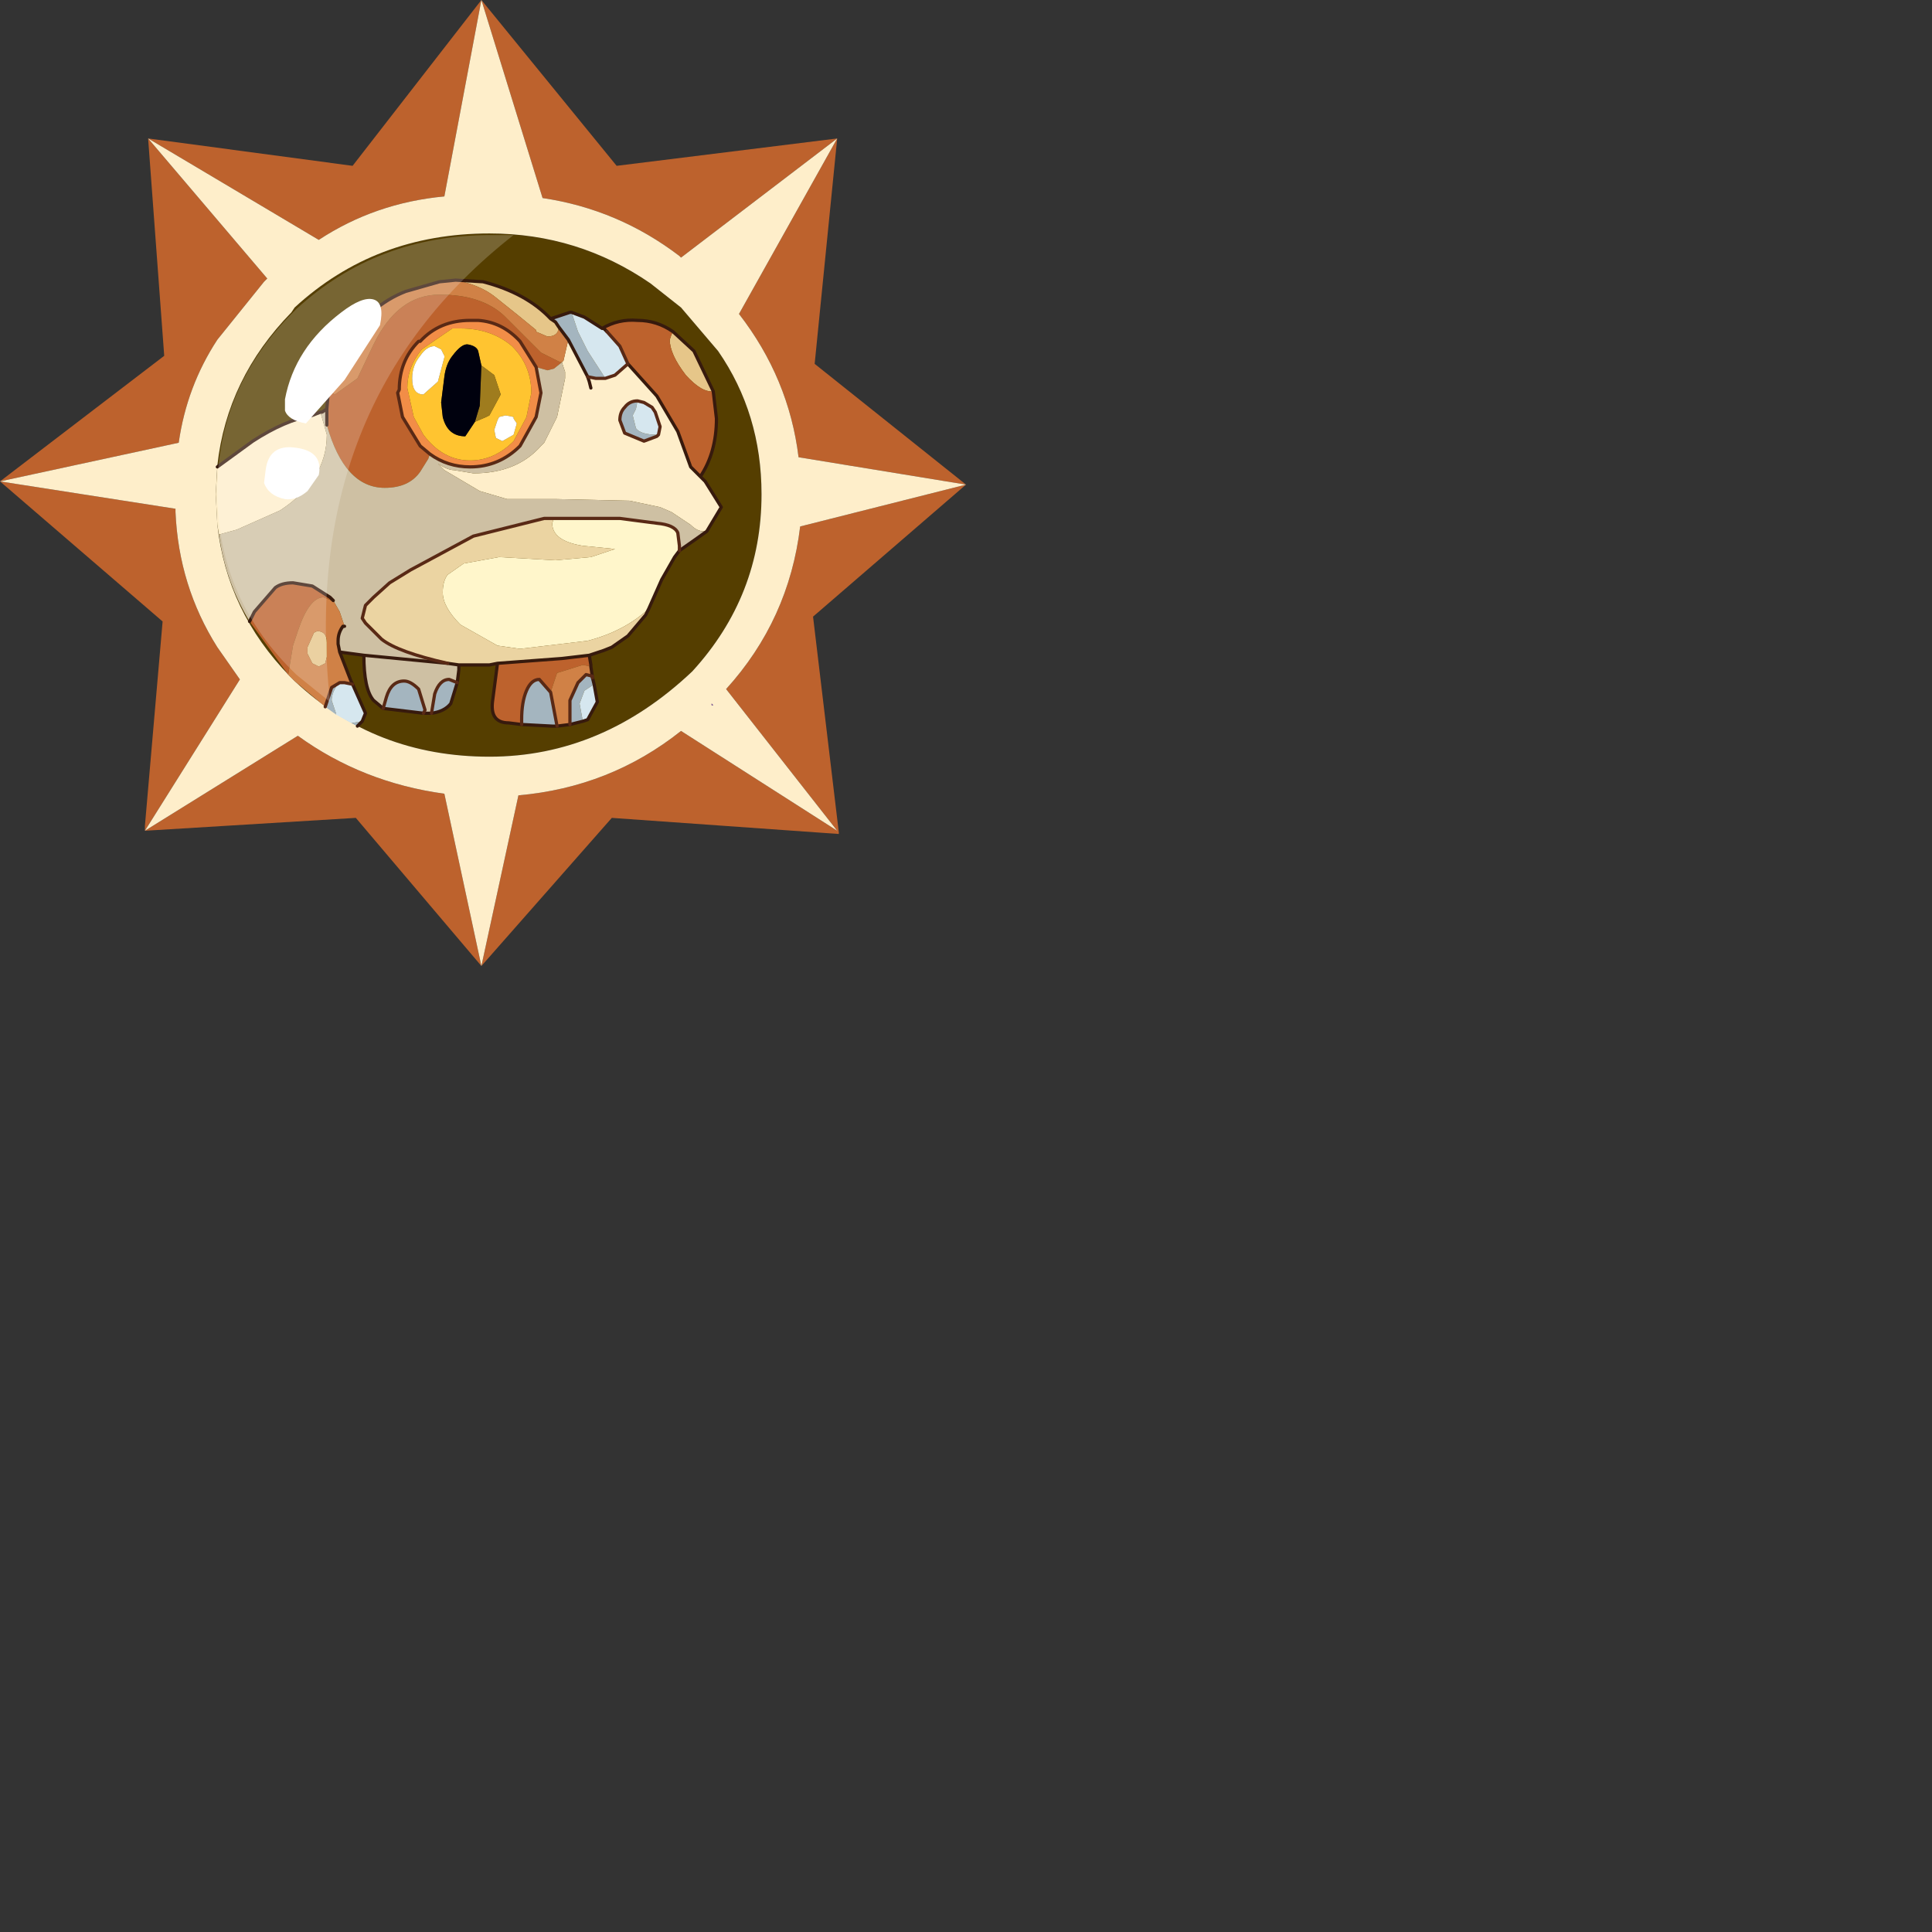 <?xml version="1.0" encoding="UTF-8" standalone="no"?>
<svg xmlns:ffdec="https://www.free-decompiler.com/flash" xmlns:xlink="http://www.w3.org/1999/xlink" ffdec:objectType="frame" height="60.0px" width="60.0px" xmlns="http://www.w3.org/2000/svg">
  <rect width="100%" height="100%" fill="#333333" stroke="none"/>
  <g transform="matrix(1.0, 0.0, 0.0, 1.0, 0.0, 0.0)">
    <use ffdec:characterId="1" height="60.0" transform="matrix(1.0, 0.0, 0.0, 1.0, 0.0, 0.0)" width="60.0" xlink:href="#shape0"/>
  </g>
  <defs>
    <g id="shape0" transform="matrix(1.0, 0.0, 0.0, 1.0, 0.0, 0.0)">
      <path d="M0.0 0.0 L60.0 0.0 60.0 60.0 0.0 60.0 0.0 0.0" fill="#33cc66" fill-opacity="0.0" fill-rule="evenodd" stroke="none"/>
      <path d="M21.1 7.95 Q19.2 6.5 16.85 6.15 L14.95 0.0 13.8 6.1 Q11.65 6.3 9.9 7.45 L4.6 4.3 8.3 8.65 8.2 8.75 6.75 10.55 Q5.8 12.0 5.55 13.75 L0.0 14.95 5.45 15.8 5.45 15.9 Q5.55 18.2 6.75 20.1 L7.45 21.1 4.5 25.8 9.25 22.85 Q11.25 24.3 13.8 24.65 L14.95 30.0 16.1 24.7 Q18.95 24.45 21.15 22.7 L26.0 25.8 22.55 21.4 Q24.5 19.25 24.85 16.35 L30.0 15.05 24.8 14.2 Q24.5 11.75 22.95 9.75 L26.0 4.3 21.15 8.0 21.1 7.95 M25.3 11.3 L30.0 15.05 25.25 19.15 26.05 25.85 26.05 25.9 19.0 25.4 14.95 30.0 11.05 25.4 4.5 25.8 4.5 25.65 5.05 19.3 0.0 14.95 5.1 11.05 4.6 4.3 10.95 5.15 14.95 0.0 19.15 5.15 26.0 4.3 25.3 11.3" fill="#bd622d" fill-rule="evenodd" stroke="none"/>
      <path d="M21.15 9.55 L22.3 10.9 Q23.65 12.85 23.65 15.35 23.65 18.5 21.5 20.85 18.7 23.5 15.2 23.5 11.65 23.5 9.15 21.15 L9.0 21.0 Q7.05 19.0 6.75 16.3 L6.7 15.35 6.75 14.45 Q7.05 11.75 9.05 9.7 L9.15 9.55 Q11.65 7.25 15.2 7.25 17.95 7.25 20.2 8.8 L21.15 9.55" fill="#553e00" fill-rule="evenodd" stroke="none"/>
      <path d="M21.1 7.95 L21.15 8.0 26.0 4.3 22.95 9.75 Q24.5 11.75 24.8 14.2 L30.0 15.05 24.85 16.35 Q24.5 19.25 22.55 21.4 L26.0 25.8 21.15 22.7 Q18.95 24.45 16.1 24.7 L14.95 30.0 13.8 24.65 Q11.25 24.3 9.25 22.85 L4.5 25.8 7.45 21.1 6.75 20.1 Q5.55 18.2 5.45 15.9 L5.45 15.8 0.0 14.95 5.55 13.75 Q5.8 12.0 6.75 10.55 L8.2 8.75 8.3 8.65 4.6 4.3 9.9 7.45 Q11.65 6.3 13.8 6.1 L14.95 0.0 16.85 6.15 Q19.2 6.5 21.1 7.95 M21.15 9.55 L20.2 8.8 Q17.95 7.25 15.2 7.25 11.65 7.25 9.15 9.55 L9.05 9.7 Q7.05 11.75 6.75 14.45 L6.7 15.35 6.75 16.3 Q7.05 19.0 9.0 21.0 L9.15 21.15 Q11.65 23.5 15.2 23.5 18.7 23.5 21.5 20.85 23.65 18.5 23.65 15.35 23.65 12.85 22.3 10.9 L21.15 9.55 M22.1 21.9 L22.15 21.9 22.1 21.85 22.1 21.9" fill="#feeeca" fill-rule="evenodd" stroke="none"/>
      <path d="M22.1 21.9 L22.1 21.85 22.15 21.9 22.1 21.9" fill="url(#gradient0)" fill-rule="evenodd" stroke="none"/>
      <path d="M20.9 10.3 L21.55 10.9 22.15 12.15 Q21.8 12.2 21.3 11.65 20.8 11.0 20.8 10.55 L20.85 10.4 20.9 10.3 M14.15 8.7 L15.0 8.75 Q16.35 9.1 17.1 9.9 L17.25 10.0 17.35 10.15 Q17.35 10.45 17.0 10.45 L16.65 10.3 16.65 10.25 16.1 9.8 15.35 9.2 Q14.9 8.85 14.15 8.7 M9.55 20.1 L9.75 19.65 9.85 19.6 Q10.15 19.6 10.15 19.95 L10.15 20.4 10.1 20.6 9.9 20.7 9.7 20.6 9.55 20.3 9.55 20.1" fill="#e6c689" fill-rule="evenodd" stroke="none"/>
      <path d="M20.9 10.3 L20.85 10.4 20.8 10.55 Q20.8 11.0 21.3 11.65 21.8 12.2 22.15 12.15 L22.25 13.0 Q22.25 14.05 21.75 14.8 L21.45 14.5 21.05 13.4 20.4 12.3 19.5 11.3 19.25 10.75 18.85 10.3 18.75 10.2 18.7 10.2 Q19.2 9.9 19.8 9.95 20.4 9.95 20.9 10.3 M18.3 20.35 L18.35 20.65 18.35 20.7 18.1 20.65 17.3 20.9 17.1 21.5 16.75 21.1 Q16.5 21.1 16.35 21.45 16.2 21.8 16.2 22.35 L16.2 22.5 15.8 22.45 Q15.2 22.45 15.3 21.75 L15.45 20.6 17.45 20.45 18.3 20.35 M8.95 20.95 L7.75 19.3 7.9 19.0 8.55 18.25 Q8.75 18.1 9.1 18.1 L9.7 18.2 10.25 18.55 10.35 18.65 10.3 18.65 10.05 18.55 Q9.6 18.55 9.25 19.6 L9.1 20.05 8.95 20.95 M10.15 12.7 L10.2 12.15 10.4 12.25 11.1 11.75 11.6 10.7 Q12.35 9.15 13.65 9.15 14.95 9.15 15.65 9.8 L16.8 10.95 17.4 11.25 17.45 11.25 17.2 11.45 17.0 11.5 16.65 11.4 16.15 10.6 Q15.6 10.0 14.85 9.95 L14.6 9.95 Q13.65 9.95 13.05 10.6 L13.0 10.6 Q12.4 11.2 12.4 12.1 L12.35 12.2 12.5 12.95 13.05 13.85 13.35 14.1 13.3 14.25 13.05 14.65 Q12.7 15.15 11.95 15.15 10.7 15.15 10.15 13.2 L10.15 13.1 10.15 13.05 10.15 12.7" fill="#bd622d" fill-rule="evenodd" stroke="none"/>
      <path d="M21.75 14.8 L21.9 14.95 22.4 15.75 21.95 16.5 21.85 16.5 Q21.65 16.5 21.45 16.3 L20.85 15.9 20.5 15.75 19.55 15.55 17.3 15.5 15.75 15.5 14.9 15.25 13.8 14.6 13.6 14.4 Q13.9 14.6 14.1 14.6 L14.7 14.7 Q16.05 14.7 16.8 13.85 L16.9 13.75 17.3 12.95 17.55 11.75 17.55 11.55 17.45 11.25 17.5 11.2 17.65 10.55 18.25 11.7 18.5 11.75 18.8 11.75 19.1 11.65 19.5 11.3 20.4 12.3 21.05 13.4 21.45 14.5 21.75 14.8 M6.8 16.6 L6.75 16.3 6.7 15.35 6.75 14.5 7.85 13.7 Q8.85 13.05 9.7 12.9 L9.95 12.8 10.15 13.5 Q10.15 14.9 8.7 15.85 L7.35 16.45 6.8 16.6 M20.45 13.5 L20.5 13.25 20.35 12.8 20.25 12.65 20.0 12.5 19.8 12.45 Q19.55 12.45 19.4 12.65 19.25 12.8 19.25 13.05 L19.4 13.45 20.0 13.7 20.4 13.55 20.45 13.5 M18.35 12.05 L18.3 11.85 18.25 11.7 18.3 11.85 18.35 12.05" fill="#feeeca" fill-rule="evenodd" stroke="none"/>
      <path d="M18.4 21.05 L18.45 21.25 18.15 21.45 18.0 21.85 18.1 22.4 17.7 22.5 17.7 21.75 17.95 21.2 18.2 20.95 18.4 21.0 18.4 21.05 M17.3 22.55 L17.15 22.55 16.2 22.5 16.2 22.35 Q16.2 21.8 16.35 21.45 16.5 21.1 16.75 21.1 L17.1 21.5 17.3 22.55 M14.2 21.2 L14.0 21.85 Q13.8 22.1 13.4 22.15 L13.5 21.55 Q13.65 21.1 13.95 21.1 L14.2 21.2 M13.15 22.15 L11.9 22.0 12.0 21.65 Q12.15 21.15 12.55 21.15 12.75 21.15 13.0 21.4 L13.2 22.05 13.15 22.15 M11.25 22.4 L11.1 22.55 10.9 22.45 10.95 22.45 11.25 22.4 M10.45 22.2 L10.1 21.95 10.3 21.35 10.55 21.2 10.45 21.3 Q10.3 21.55 10.3 21.75 L10.45 22.2 M17.1 9.9 L17.7 9.7 17.75 9.7 17.95 10.3 18.25 10.9 18.8 11.75 18.5 11.75 18.25 11.7 17.65 10.55 17.35 10.15 17.25 10.0 17.1 9.9 M19.8 12.45 L19.75 12.7 19.65 12.9 19.75 13.3 Q19.9 13.5 20.4 13.5 L20.45 13.5 20.4 13.55 20.0 13.7 19.4 13.45 19.25 13.05 Q19.25 12.8 19.4 12.65 19.55 12.45 19.8 12.45" fill="#a4b5bf" fill-rule="evenodd" stroke="none"/>
      <path d="M18.45 21.25 L18.55 21.8 18.25 22.35 18.1 22.4 18.0 21.85 18.15 21.45 18.45 21.25 M10.95 21.25 L11.35 22.15 11.25 22.4 10.95 22.45 10.9 22.45 10.45 22.2 10.3 21.75 Q10.3 21.55 10.45 21.3 L10.55 21.2 10.7 21.2 10.95 21.25 M17.75 9.7 L18.15 9.85 18.7 10.2 18.75 10.2 18.85 10.3 19.25 10.75 19.5 11.3 19.1 11.65 18.8 11.75 18.25 10.9 17.95 10.3 17.75 9.7 M19.8 12.45 L20.0 12.5 20.25 12.65 20.35 12.8 20.5 13.25 20.45 13.5 20.4 13.5 Q19.9 13.5 19.75 13.3 L19.65 12.9 19.75 12.7 19.8 12.45" fill="#d6e7ef" fill-rule="evenodd" stroke="none"/>
      <path d="M21.95 16.5 L21.6 16.75 21.1 17.1 21.1 16.95 21.05 16.55 Q20.95 16.3 20.4 16.25 L19.25 16.1 17.2 16.1 16.9 16.1 14.7 16.65 12.75 17.7 12.1 18.1 11.6 18.55 11.4 18.75 11.35 18.8 11.25 19.2 11.35 19.35 11.85 19.85 Q12.35 20.25 13.9 20.6 L14.25 20.65 14.25 20.8 14.2 21.2 13.95 21.1 Q13.65 21.1 13.5 21.55 L13.4 22.15 13.15 22.15 13.2 22.05 13.0 21.4 Q12.75 21.15 12.55 21.15 12.15 21.15 12.0 21.65 L11.9 22.0 11.6 21.75 Q11.3 21.4 11.3 20.35 L10.55 20.25 10.5 20.0 10.5 19.9 Q10.5 19.65 10.65 19.45 L10.7 19.45 10.55 19.0 10.35 18.65 10.25 18.55 9.7 18.2 9.1 18.1 Q8.75 18.1 8.55 18.25 L7.9 19.0 7.75 19.3 Q7.0 18.05 6.8 16.6 L7.35 16.45 8.7 15.85 Q10.15 14.9 10.15 13.5 L9.95 12.8 10.0 12.8 10.15 12.7 10.15 13.05 10.15 13.1 10.15 13.2 Q10.7 15.15 11.95 15.15 12.7 15.15 13.05 14.65 L13.3 14.25 13.35 14.1 Q13.9 14.5 14.6 14.5 15.5 14.5 16.15 13.85 L16.65 12.95 16.8 12.2 16.65 11.4 17.0 11.5 17.2 11.45 17.45 11.25 17.55 11.55 17.55 11.75 17.3 12.95 16.9 13.75 16.8 13.85 Q16.05 14.7 14.7 14.7 L14.1 14.6 Q13.9 14.6 13.6 14.4 L13.8 14.6 14.9 15.25 15.75 15.5 17.3 15.5 19.55 15.55 20.5 15.75 20.85 15.9 21.45 16.3 Q21.65 16.5 21.85 16.5 L21.95 16.5 M13.9 20.6 L11.3 20.35 13.9 20.6" fill="#cec0a3" fill-rule="evenodd" stroke="none"/>
      <path d="M21.1 17.1 L20.95 17.3 20.55 18.0 20.15 18.9 Q19.4 19.6 18.25 19.9 L16.15 20.15 15.45 20.05 14.3 19.4 Q13.75 18.85 13.75 18.4 13.75 18.05 13.9 17.85 L14.4 17.5 15.5 17.3 17.25 17.4 18.35 17.3 19.1 17.05 18.1 16.95 Q17.15 16.8 17.15 16.25 L17.2 16.1 19.25 16.1 20.4 16.25 Q20.95 16.3 21.05 16.55 L21.1 16.95 21.1 17.1" fill="#fff6cb" fill-rule="evenodd" stroke="none"/>
      <path d="M18.35 20.7 L18.4 21.05 18.4 21.0 18.2 20.95 17.95 21.2 17.7 21.75 17.7 22.5 17.3 22.55 17.1 21.5 17.3 20.9 18.1 20.65 18.35 20.7 M10.55 20.25 L10.9 21.15 10.95 21.25 10.7 21.2 10.55 21.2 10.3 21.35 10.1 21.95 9.15 21.15 9.0 21.0 8.95 20.95 9.1 20.05 9.25 19.6 Q9.6 18.55 10.05 18.55 L10.3 18.65 10.35 18.65 10.55 19.0 10.7 19.45 10.65 19.45 Q10.5 19.65 10.5 19.9 L10.5 20.0 10.55 20.25 M10.2 12.15 Q10.35 11.5 10.65 10.9 L10.8 10.65 Q11.45 9.5 12.6 9.05 L13.65 8.75 14.15 8.7 Q14.9 8.85 15.35 9.2 L16.1 9.8 16.65 10.25 16.65 10.3 17.0 10.45 Q17.35 10.45 17.35 10.15 L17.65 10.55 17.5 11.2 17.45 11.25 17.4 11.25 16.8 10.95 15.65 9.8 Q14.95 9.15 13.65 9.15 12.35 9.15 11.6 10.7 L11.1 11.75 10.4 12.25 10.2 12.15 M9.55 20.1 L9.55 20.3 9.7 20.6 9.9 20.7 10.1 20.6 10.15 20.4 10.15 19.95 Q10.15 19.6 9.85 19.6 L9.75 19.65 9.55 20.1" fill="#d08146" fill-rule="evenodd" stroke="none"/>
      <path d="M13.35 14.1 L13.05 13.85 12.5 12.95 12.35 12.2 12.4 12.1 Q12.4 11.2 13.0 10.6 L13.05 10.6 Q13.65 9.95 14.6 9.95 L14.85 9.95 Q15.6 10.0 16.15 10.6 L16.65 11.4 16.8 12.2 16.65 12.95 16.15 13.85 Q15.5 14.5 14.6 14.5 13.9 14.5 13.35 14.1 M14.3 10.2 L14.05 10.2 13.1 10.85 Q12.65 11.4 12.65 12.05 L12.85 12.95 13.15 13.5 Q13.75 14.3 14.6 14.3 15.35 14.3 15.95 13.7 L16.35 12.95 16.5 12.2 Q16.5 11.35 15.9 10.75 15.25 10.2 14.3 10.2" fill="#f28d47" fill-rule="evenodd" stroke="none"/>
      <path d="M14.3 10.2 Q15.25 10.2 15.9 10.75 16.5 11.35 16.5 12.2 L16.35 12.95 15.95 13.7 Q15.35 14.3 14.6 14.3 13.75 14.3 13.15 13.5 L12.85 12.95 12.65 12.05 Q12.65 11.4 13.1 10.85 L14.05 10.2 14.3 10.2 M13.5 10.75 Q13.25 10.75 13.05 11.05 12.8 11.35 12.8 11.75 12.8 12.25 13.15 12.25 L13.6 11.85 13.8 11.1 13.8 11.05 13.7 10.85 13.5 10.75 M14.95 11.35 L14.85 10.9 Q14.8 10.75 14.55 10.7 14.35 10.65 14.05 11.05 13.85 11.3 13.8 11.7 L13.7 12.5 13.75 12.95 Q13.9 13.55 14.45 13.55 L14.75 13.1 15.1 12.95 15.2 12.9 15.55 12.25 15.35 11.65 14.95 11.35 M15.95 13.0 L15.95 12.95 15.7 12.9 15.5 12.95 15.45 13.05 15.35 13.35 15.4 13.6 15.6 13.7 15.95 13.5 16.05 13.15 15.95 13.0" fill="#ffc430" fill-rule="evenodd" stroke="none"/>
      <path d="M13.5 10.75 L13.7 10.85 13.8 11.05 13.8 11.1 13.6 11.85 13.15 12.25 Q12.8 12.25 12.8 11.75 12.8 11.35 13.05 11.05 13.25 10.75 13.5 10.75 M15.95 13.0 L16.05 13.15 15.95 13.5 15.6 13.7 15.4 13.6 15.35 13.35 15.45 13.05 15.5 12.95 15.7 12.9 15.95 12.95 15.95 13.0" fill="#ffffff" fill-rule="evenodd" stroke="none"/>
      <path d="M14.95 11.35 L15.35 11.65 15.55 12.25 15.2 12.9 15.1 12.95 14.75 13.1 14.9 12.6 14.95 11.35" fill="#9f7c1e" fill-rule="evenodd" stroke="none"/>
      <path d="M14.75 13.1 L14.45 13.55 Q13.9 13.55 13.75 12.95 L13.7 12.5 13.8 11.7 Q13.85 11.3 14.05 11.05 14.35 10.65 14.55 10.7 14.8 10.75 14.85 10.9 L14.95 11.35 14.9 12.6 14.75 13.1" fill="#00010e" fill-rule="evenodd" stroke="none"/>
      <path d="M20.15 18.9 L20.05 19.1 19.5 19.75 19.0 20.1 18.75 20.2 18.3 20.35 17.45 20.45 15.45 20.6 15.2 20.65 14.25 20.65 13.9 20.6 Q12.35 20.25 11.85 19.85 L11.35 19.35 11.25 19.2 11.35 18.8 11.4 18.75 11.6 18.55 12.1 18.1 12.75 17.7 14.7 16.65 16.9 16.1 17.2 16.1 17.15 16.25 Q17.15 16.8 18.1 16.95 L19.1 17.05 18.35 17.3 17.25 17.4 15.5 17.3 14.4 17.5 13.9 17.85 Q13.75 18.05 13.75 18.4 13.75 18.85 14.3 19.4 L15.45 20.05 16.15 20.15 18.25 19.9 Q19.4 19.6 20.15 18.9" fill="#ebd4a2" fill-rule="evenodd" stroke="none"/>
      <path d="M22.15 12.15 L21.55 10.9 20.9 10.3 Q20.4 9.95 19.8 9.95 19.2 9.9 18.7 10.2 L18.75 10.2 18.85 10.3 M22.15 12.15 L22.25 13.0 Q22.25 14.05 21.75 14.8 L21.9 14.95 22.4 15.75 21.95 16.5 21.6 16.75 21.1 17.1 20.95 17.3 20.55 18.0 20.15 18.9 20.05 19.1 19.5 19.75 19.0 20.1 18.75 20.2 18.3 20.35 18.35 20.65 18.35 20.7 18.4 21.05 18.45 21.25 18.55 21.8 18.25 22.35 18.1 22.4 17.7 22.5 17.3 22.55 17.15 22.55 16.2 22.5 15.8 22.45 Q15.2 22.45 15.3 21.75 L15.45 20.6 15.2 20.65 14.25 20.65 14.25 20.8 14.2 21.2 14.0 21.85 Q13.8 22.1 13.4 22.15 L13.15 22.15 11.9 22.0 11.6 21.75 Q11.3 21.4 11.3 20.35 L10.55 20.25 10.9 21.15 10.95 21.25 11.35 22.15 11.25 22.4 11.1 22.55 M6.75 14.5 L7.85 13.7 Q8.85 13.05 9.7 12.9 L9.95 12.8 10.0 12.8 10.15 12.7 10.2 12.15 Q10.35 11.5 10.65 10.9 L10.8 10.65 Q11.45 9.5 12.6 9.05 L13.65 8.75 14.15 8.7 15.0 8.75 Q16.35 9.1 17.1 9.9 L17.7 9.7 17.75 9.7 18.15 9.85 18.7 10.2 M19.5 11.3 L20.4 12.3 21.05 13.4 21.45 14.5 21.75 14.8 M17.65 10.55 L17.35 10.15 17.25 10.0 17.1 9.9 M10.15 13.2 L10.15 13.1 10.15 13.05 10.15 12.7 M18.25 11.7 L18.3 11.85 18.35 12.05 M17.65 10.55 L18.25 11.7 M7.75 19.3 L7.9 19.0 8.55 18.25 Q8.75 18.1 9.1 18.1 L9.7 18.2 10.25 18.55 10.35 18.65 M10.7 19.45 L10.65 19.45 Q10.5 19.65 10.5 19.9 L10.5 20.0 10.55 20.25 M13.9 20.6 L14.25 20.65 M11.3 20.35 L13.9 20.6 M15.45 20.6 L17.45 20.45 18.3 20.35" fill="none" stroke="#371a0d" stroke-linecap="round" stroke-linejoin="round" stroke-width="0.1"/>
      <path d="M20.45 13.5 L20.5 13.25 20.35 12.8 20.25 12.65 20.0 12.5 19.8 12.45 Q19.55 12.45 19.4 12.65 19.25 12.8 19.25 13.05 L19.4 13.45 20.0 13.7 20.4 13.55 20.45 13.5 M17.2 16.1 L19.25 16.1 20.4 16.25 Q20.95 16.3 21.05 16.55 L21.1 16.95 21.1 17.1 M13.35 14.1 L13.05 13.85 12.5 12.95 12.35 12.2 12.4 12.1 Q12.4 11.2 13.0 10.6 L13.05 10.6 Q13.65 9.95 14.6 9.95 L14.85 9.95 Q15.6 10.0 16.15 10.6 L16.65 11.4 16.8 12.2 16.65 12.95 16.15 13.85 Q15.5 14.5 14.6 14.5 13.9 14.5 13.35 14.1 M18.85 10.3 L19.25 10.75 19.5 11.3 19.1 11.65 18.8 11.75 18.5 11.75 18.25 11.7 M13.9 20.6 Q12.35 20.25 11.85 19.85 L11.35 19.35 11.25 19.2 11.35 18.8 11.4 18.75 11.6 18.55 12.1 18.1 12.75 17.7 14.7 16.65 16.9 16.1 17.2 16.1 M14.2 21.2 L13.95 21.1 Q13.65 21.1 13.5 21.55 L13.4 22.15 M10.1 21.95 L10.3 21.35 10.55 21.2 10.7 21.2 10.95 21.25 M13.15 22.15 L13.2 22.05 13.0 21.4 Q12.75 21.15 12.55 21.15 12.15 21.15 12.0 21.65 L11.9 22.0 M17.1 21.5 L17.3 22.55 M17.7 22.5 L17.7 21.75 17.95 21.2 18.2 20.95 18.4 21.0 18.4 21.05 M17.1 21.5 L16.75 21.1 Q16.5 21.1 16.35 21.45 16.2 21.8 16.2 22.35 L16.2 22.5" fill="none" stroke="#592915" stroke-linecap="round" stroke-linejoin="round" stroke-width="0.1"/>
      <path d="M9.1 9.7 L9.2 9.6 Q11.7 7.3 15.25 7.3 L15.95 7.3 Q9.25 12.55 10.25 21.8 L9.2 20.95 9.05 20.8 Q6.75 18.5 6.75 15.25 6.75 12.05 9.1 9.7" fill="#ffffff" fill-opacity="0.2" fill-rule="evenodd" stroke="none"/>
      <path d="M10.7 11.8 L9.5 13.15 Q8.95 13.05 8.85 12.75 L8.85 12.4 Q9.15 10.8 10.6 9.7 11.25 9.2 11.6 9.3 11.95 9.4 11.8 10.1 L10.7 11.8 M9.55 15.25 Q9.2 15.55 8.85 15.5 8.35 15.4 8.2 15.0 L8.25 14.6 Q8.35 13.8 9.15 13.9 10.05 14.0 9.9 14.75 L9.55 15.25" fill="#ffffff" fill-rule="evenodd" stroke="none"/>
    </g>
    <linearGradient gradientTransform="matrix(0.007, 0.0, 0.0, 0.005, 20.5, 25.9)" gradientUnits="userSpaceOnUse" id="gradient0" spreadMethod="pad" x1="-819.2" x2="819.2">
      <stop offset="0.0" stop-color="#65298e"/>
      <stop offset="1.0" stop-color="#9a6cc5"/>
    </linearGradient>
  </defs>
</svg>
